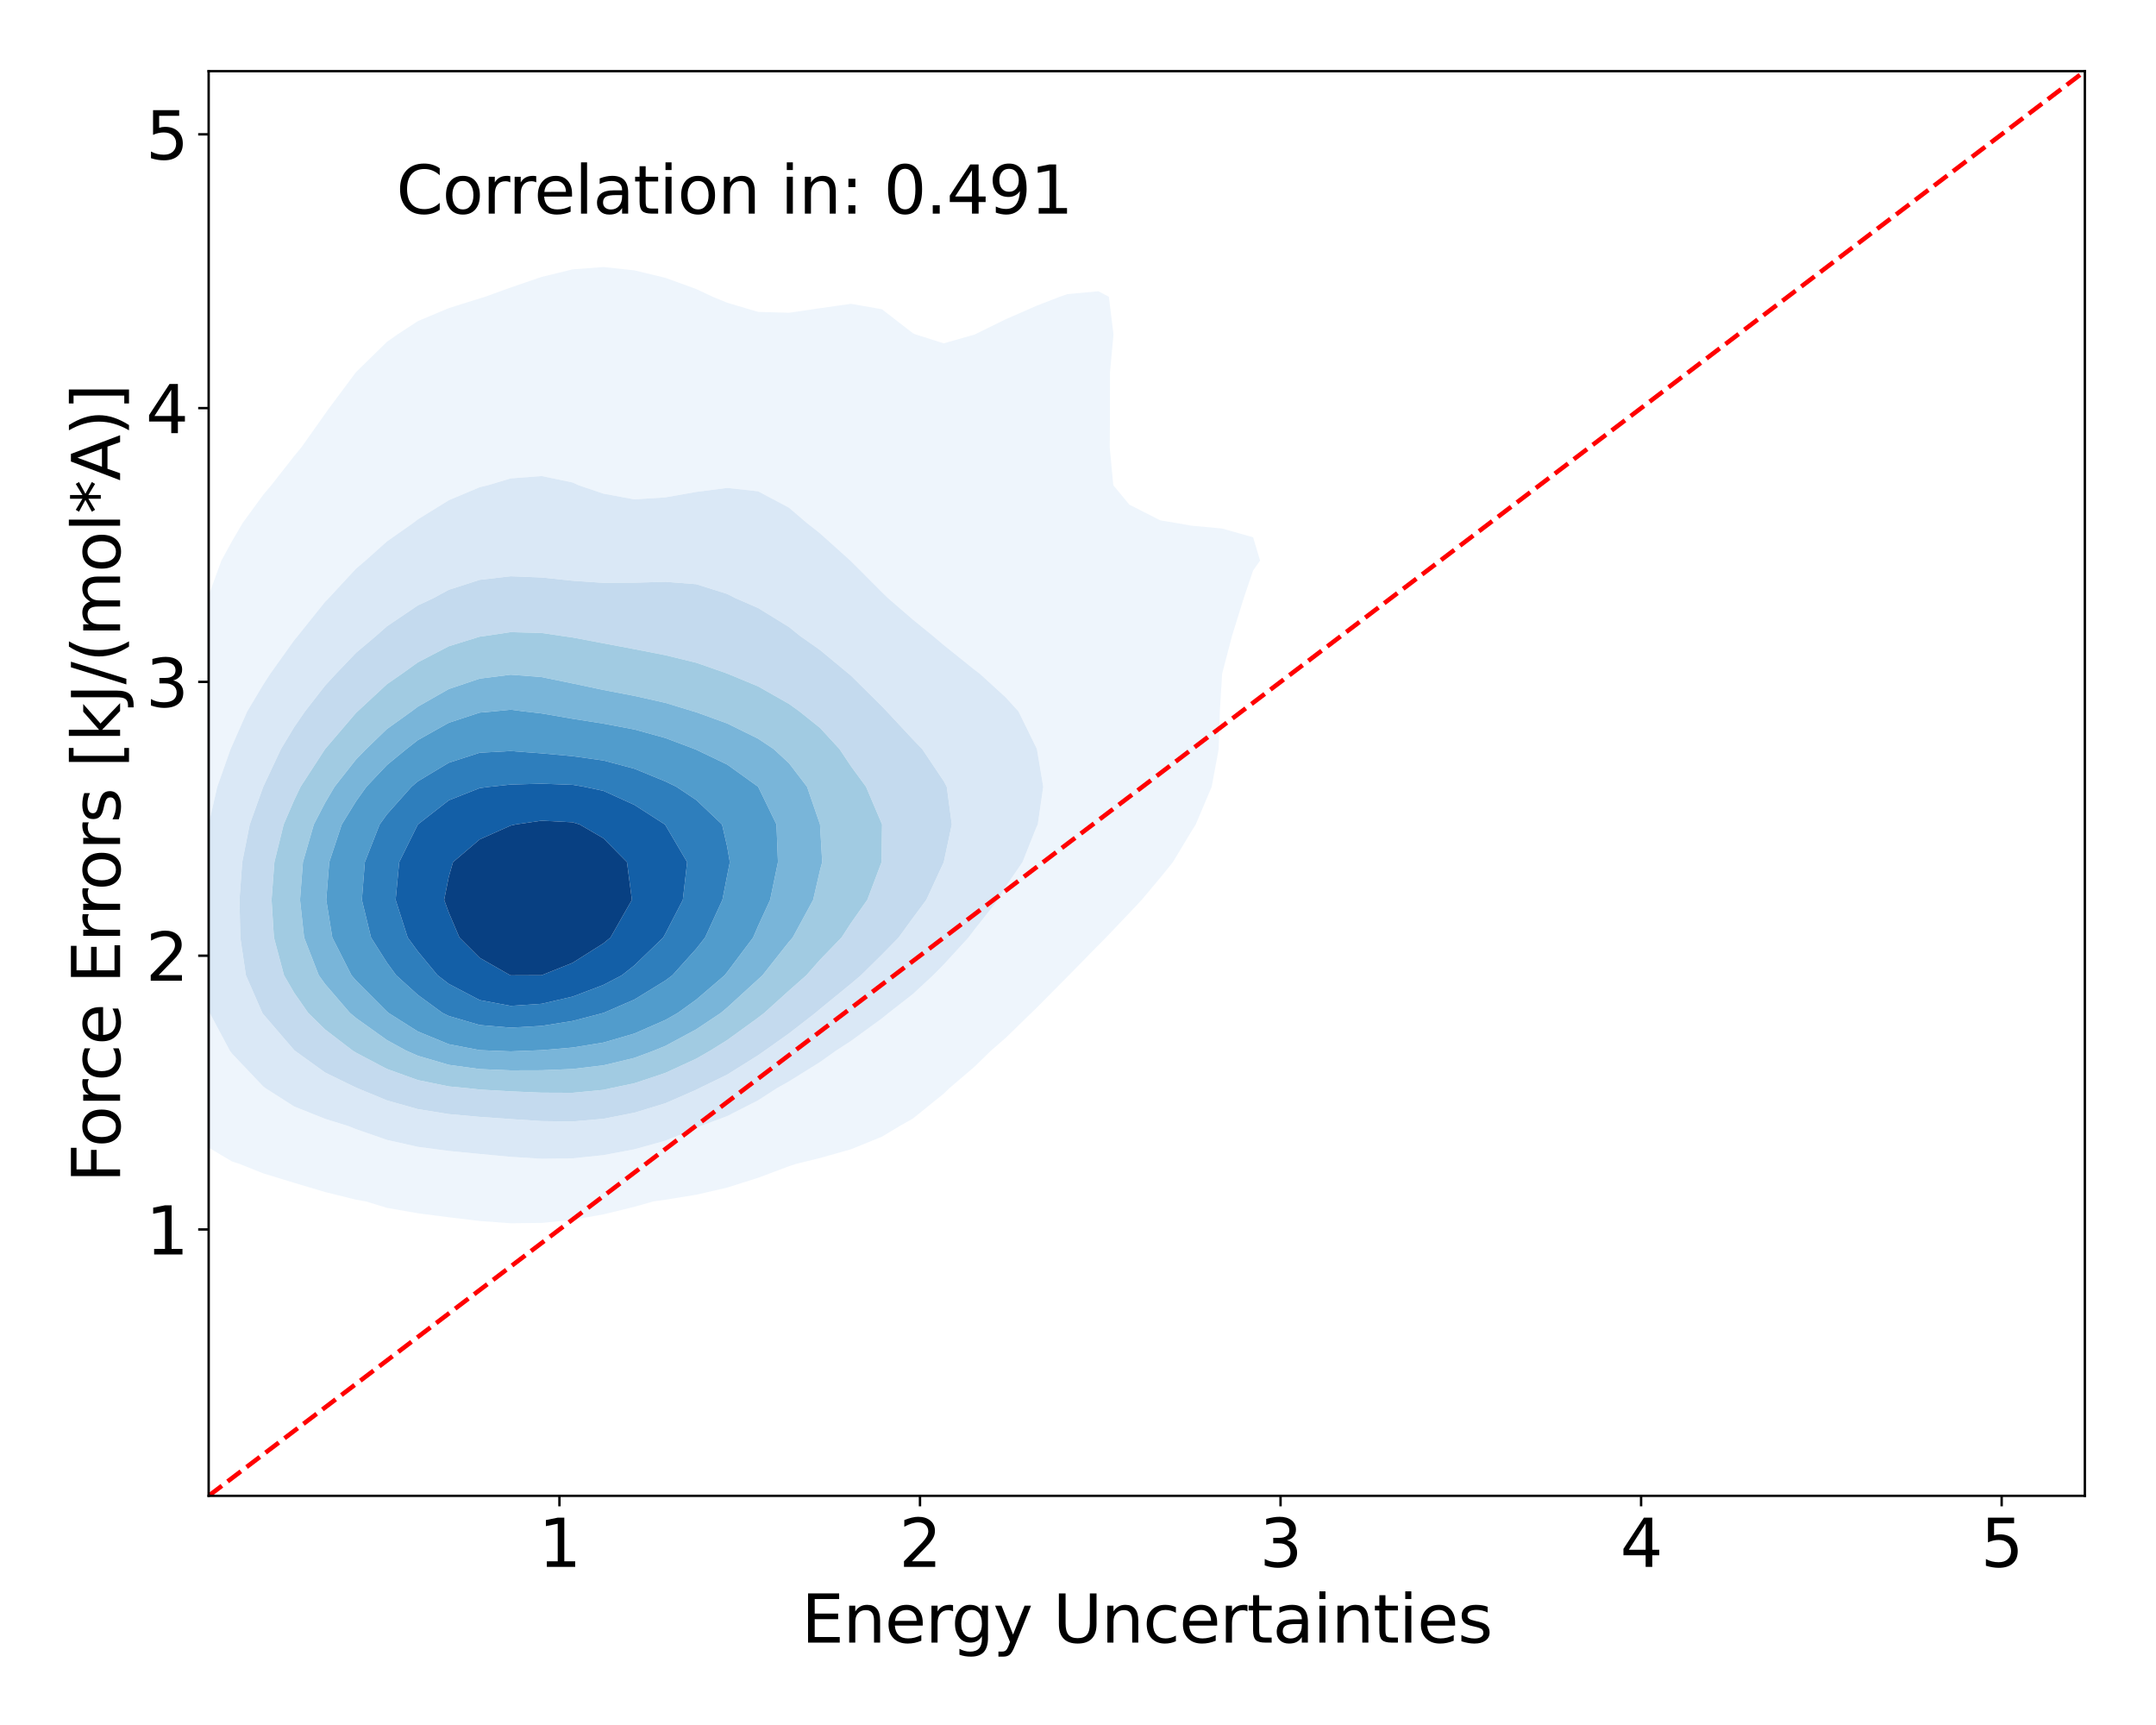 <?xml version="1.0" encoding="utf-8" standalone="no"?>
<!DOCTYPE svg PUBLIC "-//W3C//DTD SVG 1.1//EN"
  "http://www.w3.org/Graphics/SVG/1.1/DTD/svg11.dtd">
<svg xmlns:xlink="http://www.w3.org/1999/xlink" width="720pt" height="576pt" viewBox="0 0 720 576" xmlns="http://www.w3.org/2000/svg" version="1.1">
 <defs>
  <style type="text/css">*{stroke-linejoin: round; stroke-linecap: butt}</style>
 </defs>
 <g id="figure_1">
  <g id="patch_1">
   <path d="M 0 576 
L 720 576 
L 720 0 
L 0 0 
z
" style="fill: #ffffff"/>
  </g>
  <g id="axes_1">
   <g id="patch_2">
    <path d="M 69.68 499.48 
L 696.24 499.48 
L 696.24 23.76 
L 69.68 23.76 
z
" style="fill: #ffffff"/>
   </g>
   <g id="QuadContourSet_1">
    <path d="M 129.214 403.317 
L 139.545 405.129 
L 149.876 406.464 
L 160.207 407.704 
L 170.538 408.47 
L 180.869 408.356 
L 191.2 407.325 
L 201.531 405.49 
L 211.862 402.964 
L 218.228 401.158 
L 222.193 400.61 
L 232.524 398.935 
L 242.855 396.551 
L 253.186 393.279 
L 263.517 389.403 
L 266.1 388.572 
L 273.848 386.68 
L 284.179 383.759 
L 294.51 379.564 
L 300.459 375.986 
L 304.841 373.517 
L 315.172 365.173 
L 317.013 363.4 
L 325.503 356.133 
L 330.95 350.815 
L 335.834 346.569 
L 344.419 338.229 
L 346.165 336.542 
L 356.496 326.107 
L 356.965 325.643 
L 366.827 315.578 
L 369.34 313.057 
L 377.159 304.851 
L 381.276 300.471 
L 387.49 293.059 
L 391.683 287.885 
L 397.821 277.688 
L 399.316 275.299 
L 404.645 262.713 
L 406.985 250.127 
L 407.368 237.541 
L 408.142 224.955 
L 408.152 224.896 
L 411.424 212.369 
L 415.332 199.783 
L 418.483 190.472 
L 420.808 187.197 
L 418.483 179.415 
L 408.152 176.481 
L 397.821 175.522 
L 392.662 174.611 
L 387.49 173.757 
L 377.159 168.51 
L 371.788 162.025 
L 370.599 149.439 
L 370.681 136.853 
L 370.683 124.267 
L 371.858 111.681 
L 370.31 99.095 
L 366.827 97.248 
L 356.496 98.205 
L 353.901 99.095 
L 346.165 102.1 
L 335.834 106.614 
L 325.527 111.681 
L 325.503 111.695 
L 315.172 114.646 
L 305.787 111.681 
L 304.841 111.252 
L 294.51 103.255 
L 284.179 101.449 
L 273.848 102.912 
L 263.517 104.431 
L 253.186 104.147 
L 242.855 101.086 
L 238.001 99.095 
L 232.524 96.52 
L 222.193 92.768 
L 211.862 90.278 
L 201.531 89.166 
L 191.2 89.948 
L 180.869 92.471 
L 170.538 96.004 
L 162.016 99.095 
L 160.207 99.635 
L 149.876 102.888 
L 139.545 107.225 
L 132.736 111.681 
L 129.214 114.156 
L 118.883 124.267 
L 118.883 124.267 
L 109.496 136.853 
L 108.552 138.215 
L 100.595 149.439 
L 98.22 152.312 
L 90.599 162.025 
L 87.889 165.242 
L 81.054 174.611 
L 77.558 180.578 
L 73.924 187.197 
L 69.34 199.783 
L 67.227 208.005 
L 65.937 212.369 
L 61.368 224.955 
L 57.212 237.541 
L 56.896 238.603 
L 52.357 250.127 
L 49.518 262.713 
L 47.97 275.299 
L 47.13 287.885 
L 46.746 300.471 
L 46.565 312.855 
L 46.559 313.057 
L 46.167 325.643 
L 46.442 338.229 
L 46.565 338.89 
L 48.135 350.815 
L 53.135 363.4 
L 56.896 369.264 
L 61.794 375.986 
L 67.227 381.752 
L 77.558 387.864 
L 79.817 388.572 
L 87.889 391.798 
L 98.22 394.954 
L 108.552 398.033 
L 118.883 400.599 
L 122.149 401.158 
z
M 116.247 375.986 
L 108.552 373.589 
L 98.22 369.463 
L 88.721 363.4 
L 87.889 362.771 
L 77.558 351.9 
L 76.74 350.815 
L 70.035 338.229 
L 67.618 325.643 
L 67.227 316.452 
L 67.046 313.057 
L 67.227 300.471 
L 67.227 300.471 
L 67.984 287.885 
L 69.677 275.299 
L 72.557 262.713 
L 76.999 250.127 
L 77.558 248.885 
L 82.559 237.541 
L 87.889 228.629 
L 90.265 224.955 
L 98.22 213.809 
L 99.417 212.369 
L 108.552 200.959 
L 109.716 199.783 
L 118.883 189.883 
L 122.05 187.197 
L 129.214 180.785 
L 138.002 174.611 
L 139.545 173.417 
L 149.876 167.035 
L 160.207 162.676 
L 162.929 162.025 
L 170.538 159.748 
L 180.869 158.95 
L 191.2 161.098 
L 193.218 162.025 
L 201.531 164.834 
L 211.862 166.75 
L 222.193 166.077 
L 232.524 164.257 
L 242.855 162.922 
L 253.186 164.046 
L 263.517 169.55 
L 269.431 174.611 
L 273.848 178.086 
L 283.984 187.197 
L 284.179 187.373 
L 294.51 197.727 
L 296.631 199.783 
L 304.841 206.879 
L 311.597 212.369 
L 315.172 215.399 
L 325.503 223.684 
L 327.194 224.955 
L 335.834 232.836 
L 340.122 237.541 
L 346.165 249.862 
L 346.284 250.127 
L 348.393 262.713 
L 346.57 275.299 
L 346.165 276.089 
L 341.468 287.885 
L 335.834 296.099 
L 333.299 300.471 
L 325.503 310.311 
L 323.431 313.057 
L 315.172 322.061 
L 311.638 325.643 
L 304.841 331.943 
L 296.78 338.229 
L 294.51 340.065 
L 284.179 347.599 
L 279.211 350.815 
L 273.848 354.638 
L 263.517 361.075 
L 259.394 363.4 
L 253.186 367.411 
L 242.855 372.684 
L 234 375.986 
L 232.524 376.704 
L 222.193 380.889 
L 211.862 383.764 
L 201.531 385.713 
L 191.2 386.793 
L 180.869 386.936 
L 170.538 386.286 
L 160.207 385.319 
L 149.876 384.313 
L 139.545 382.948 
L 129.214 380.631 
L 118.883 377.037 
z
" clip-path="url(#p2cbcadf1eb)" style="fill: #eef5fc"/>
    <path d="M 118.883 377.037 
L 129.214 380.631 
L 139.545 382.948 
L 149.876 384.313 
L 160.207 385.319 
L 170.538 386.286 
L 180.869 386.936 
L 191.2 386.793 
L 201.531 385.713 
L 211.862 383.764 
L 222.193 380.889 
L 232.524 376.704 
L 234 375.986 
L 242.855 372.684 
L 253.186 367.411 
L 259.394 363.4 
L 263.517 361.075 
L 273.848 354.638 
L 279.211 350.815 
L 284.179 347.599 
L 294.51 340.065 
L 296.78 338.229 
L 304.841 331.943 
L 311.638 325.643 
L 315.172 322.061 
L 323.431 313.057 
L 325.503 310.311 
L 333.299 300.471 
L 335.834 296.099 
L 341.468 287.885 
L 346.165 276.089 
L 346.57 275.299 
L 348.393 262.713 
L 346.284 250.127 
L 346.165 249.862 
L 340.122 237.541 
L 335.834 232.836 
L 327.194 224.955 
L 325.503 223.684 
L 315.172 215.399 
L 311.597 212.369 
L 304.841 206.879 
L 296.631 199.783 
L 294.51 197.727 
L 284.179 187.373 
L 283.984 187.197 
L 273.848 178.086 
L 269.431 174.611 
L 263.517 169.55 
L 253.186 164.046 
L 242.855 162.922 
L 232.524 164.257 
L 222.193 166.077 
L 211.862 166.75 
L 201.531 164.834 
L 193.218 162.025 
L 191.2 161.098 
L 180.869 158.95 
L 170.538 159.748 
L 162.929 162.025 
L 160.207 162.676 
L 149.876 167.035 
L 139.545 173.417 
L 138.002 174.611 
L 129.214 180.785 
L 122.05 187.197 
L 118.883 189.883 
L 109.716 199.783 
L 108.552 200.959 
L 99.417 212.369 
L 98.22 213.809 
L 90.265 224.955 
L 87.889 228.629 
L 82.559 237.541 
L 77.558 248.885 
L 76.999 250.127 
L 72.557 262.713 
L 69.677 275.299 
L 67.984 287.885 
L 67.227 300.471 
L 67.227 300.471 
L 67.046 313.057 
L 67.227 316.452 
L 67.618 325.643 
L 70.035 338.229 
L 76.74 350.815 
L 77.558 351.9 
L 87.889 362.771 
L 88.721 363.4 
L 98.22 369.463 
L 108.552 373.589 
L 116.247 375.986 
z
M 119.463 363.4 
L 118.883 363.161 
L 108.552 358.123 
L 98.414 350.815 
L 98.22 350.636 
L 87.889 338.63 
L 87.61 338.229 
L 82.113 325.643 
L 80.253 313.057 
L 79.979 300.471 
L 80.889 287.885 
L 83.398 275.299 
L 87.889 262.751 
L 87.904 262.713 
L 93.818 250.127 
L 98.22 242.815 
L 101.855 237.541 
L 108.552 228.947 
L 112.224 224.955 
L 118.883 217.991 
L 125.553 212.369 
L 129.214 209.128 
L 139.545 202.151 
L 144.631 199.783 
L 149.876 196.935 
L 160.207 193.617 
L 170.538 192.415 
L 180.869 192.827 
L 191.2 193.913 
L 201.531 194.622 
L 211.862 194.564 
L 222.193 194.268 
L 232.524 195.069 
L 242.855 198.323 
L 245.731 199.783 
L 253.186 203.023 
L 263.517 209.384 
L 267.21 212.369 
L 273.848 217.027 
L 283.393 224.955 
L 284.179 225.596 
L 294.51 235.838 
L 296.14 237.541 
L 304.841 246.88 
L 307.979 250.127 
L 315.172 260.843 
L 316.176 262.713 
L 317.854 275.299 
L 315.172 287.885 
L 315.172 287.885 
L 309.351 300.471 
L 304.841 306.532 
L 300.102 313.057 
L 294.51 318.768 
L 287.535 325.643 
L 284.179 328.487 
L 273.848 336.922 
L 272.32 338.229 
L 263.517 345.052 
L 255.392 350.815 
L 253.186 352.359 
L 242.855 358.831 
L 233.448 363.4 
L 232.524 363.887 
L 222.193 368.392 
L 211.862 371.546 
L 201.531 373.578 
L 191.2 374.475 
L 180.869 374.344 
L 170.538 373.68 
L 160.207 372.942 
L 149.876 372.013 
L 139.545 370.348 
L 129.214 367.438 
z
" clip-path="url(#p2cbcadf1eb)" style="fill: #dae8f6"/>
    <path d="M 129.214 367.438 
L 139.545 370.348 
L 149.876 372.013 
L 160.207 372.942 
L 170.538 373.68 
L 180.869 374.344 
L 191.2 374.475 
L 201.531 373.578 
L 211.862 371.546 
L 222.193 368.392 
L 232.524 363.887 
L 233.448 363.4 
L 242.855 358.831 
L 253.186 352.359 
L 255.392 350.815 
L 263.517 345.052 
L 272.32 338.229 
L 273.848 336.922 
L 284.179 328.487 
L 287.535 325.643 
L 294.51 318.768 
L 300.102 313.057 
L 304.841 306.532 
L 309.351 300.471 
L 315.172 287.885 
L 315.172 287.885 
L 317.854 275.299 
L 316.176 262.713 
L 315.172 260.843 
L 307.979 250.127 
L 304.841 246.88 
L 296.14 237.541 
L 294.51 235.838 
L 284.179 225.596 
L 283.393 224.955 
L 273.848 217.027 
L 267.21 212.369 
L 263.517 209.384 
L 253.186 203.023 
L 245.731 199.783 
L 242.855 198.323 
L 232.524 195.069 
L 222.193 194.268 
L 211.862 194.564 
L 201.531 194.622 
L 191.2 193.913 
L 180.869 192.827 
L 170.538 192.415 
L 160.207 193.617 
L 149.876 196.935 
L 144.631 199.783 
L 139.545 202.151 
L 129.214 209.128 
L 125.553 212.369 
L 118.883 217.991 
L 112.224 224.955 
L 108.552 228.947 
L 101.855 237.541 
L 98.22 242.815 
L 93.818 250.127 
L 87.904 262.713 
L 87.889 262.751 
L 83.398 275.299 
L 80.889 287.885 
L 79.979 300.471 
L 80.253 313.057 
L 82.113 325.643 
L 87.61 338.229 
L 87.889 338.63 
L 98.22 350.636 
L 98.414 350.815 
L 108.552 358.123 
L 118.883 363.161 
L 119.463 363.4 
z
M 156.552 363.4 
L 149.876 362.769 
L 139.545 360.652 
L 129.214 356.93 
L 118.883 351.494 
L 117.778 350.815 
L 108.552 343.744 
L 102.919 338.229 
L 98.22 331.477 
L 94.841 325.643 
L 91.478 313.057 
L 90.69 300.471 
L 91.632 287.885 
L 94.726 275.299 
L 98.22 267.22 
L 100.371 262.713 
L 108.552 250.127 
L 108.552 250.127 
L 118.883 238.041 
L 119.428 237.541 
L 129.214 228.462 
L 134.27 224.955 
L 139.545 221.165 
L 149.876 215.791 
L 160.207 212.587 
L 161.857 212.369 
L 170.538 211.07 
L 180.869 211.356 
L 187.781 212.369 
L 191.2 212.861 
L 201.531 214.811 
L 211.862 216.758 
L 222.193 218.778 
L 232.524 221.293 
L 242.855 224.898 
L 242.973 224.955 
L 253.186 229.188 
L 263.517 235.056 
L 266.975 237.541 
L 273.848 243.044 
L 280.359 250.127 
L 284.179 255.844 
L 289.212 262.713 
L 294.51 275.172 
L 294.562 275.299 
L 294.51 278.789 
L 294.389 287.885 
L 289.642 300.471 
L 284.179 308.219 
L 281.031 313.057 
L 273.848 320.481 
L 269.302 325.643 
L 263.517 330.744 
L 255.231 338.229 
L 253.186 339.81 
L 242.855 347.297 
L 237.209 350.815 
L 232.524 353.508 
L 222.193 358.262 
L 211.862 361.708 
L 203.796 363.4 
L 201.531 363.917 
L 191.2 364.901 
L 180.869 364.857 
L 170.538 364.416 
L 160.207 363.817 
z
" clip-path="url(#p2cbcadf1eb)" style="fill: #c4daee"/>
    <path d="M 160.207 363.817 
L 170.538 364.416 
L 180.869 364.857 
L 191.2 364.901 
L 201.531 363.917 
L 203.796 363.4 
L 211.862 361.708 
L 222.193 358.262 
L 232.524 353.508 
L 237.209 350.815 
L 242.855 347.297 
L 253.186 339.81 
L 255.231 338.229 
L 263.517 330.744 
L 269.302 325.643 
L 273.848 320.481 
L 281.031 313.057 
L 284.179 308.219 
L 289.642 300.471 
L 294.389 287.885 
L 294.51 278.789 
L 294.562 275.299 
L 294.51 275.172 
L 289.212 262.713 
L 284.179 255.844 
L 280.359 250.127 
L 273.848 243.044 
L 266.975 237.541 
L 263.517 235.056 
L 253.186 229.188 
L 242.973 224.955 
L 242.855 224.898 
L 232.524 221.293 
L 222.193 218.778 
L 211.862 216.758 
L 201.531 214.811 
L 191.2 212.861 
L 187.781 212.369 
L 180.869 211.356 
L 170.538 211.07 
L 161.857 212.369 
L 160.207 212.587 
L 149.876 215.791 
L 139.545 221.165 
L 134.27 224.955 
L 129.214 228.462 
L 119.428 237.541 
L 118.883 238.041 
L 108.552 250.127 
L 108.552 250.127 
L 100.371 262.713 
L 98.22 267.22 
L 94.726 275.299 
L 91.632 287.885 
L 90.69 300.471 
L 91.478 313.057 
L 94.841 325.643 
L 98.22 331.477 
L 102.919 338.229 
L 108.552 343.744 
L 117.778 350.815 
L 118.883 351.494 
L 129.214 356.93 
L 139.545 360.652 
L 149.876 362.769 
L 156.552 363.4 
z
M 135.64 350.815 
L 129.214 347.291 
L 118.883 339.919 
L 116.867 338.229 
L 108.552 328.573 
L 106.446 325.643 
L 101.557 313.057 
L 100.195 300.471 
L 101.161 287.885 
L 104.799 275.299 
L 108.552 268.082 
L 111.716 262.713 
L 118.883 253.607 
L 122.267 250.127 
L 129.214 243.423 
L 137.437 237.541 
L 139.545 235.947 
L 149.876 230.075 
L 160.207 226.597 
L 170.538 225.285 
L 180.869 226.085 
L 191.2 228.206 
L 201.531 230.386 
L 211.862 232.368 
L 222.193 234.684 
L 231.561 237.541 
L 232.524 237.814 
L 242.855 241.568 
L 253.186 246.647 
L 258.387 250.127 
L 263.517 254.876 
L 269.518 262.713 
L 273.848 275.299 
L 273.848 275.299 
L 274.577 287.885 
L 273.848 290.563 
L 271.559 300.471 
L 264.724 313.057 
L 263.517 314.425 
L 254.655 325.643 
L 253.186 326.996 
L 242.855 336.434 
L 240.719 338.229 
L 232.524 343.704 
L 222.193 349.257 
L 218.379 350.815 
L 211.862 353.244 
L 201.531 355.725 
L 191.2 356.954 
L 180.869 357.376 
L 170.538 357.407 
L 160.207 356.976 
L 149.876 355.565 
L 139.545 352.538 
z
" clip-path="url(#p2cbcadf1eb)" style="fill: #a1cbe2"/>
    <path d="M 139.545 352.538 
L 149.876 355.565 
L 160.207 356.976 
L 170.538 357.407 
L 180.869 357.376 
L 191.2 356.954 
L 201.531 355.725 
L 211.862 353.244 
L 218.379 350.815 
L 222.193 349.257 
L 232.524 343.704 
L 240.719 338.229 
L 242.855 336.434 
L 253.186 326.996 
L 254.655 325.643 
L 263.517 314.425 
L 264.724 313.057 
L 271.559 300.471 
L 273.848 290.563 
L 274.577 287.885 
L 273.848 275.299 
L 273.848 275.299 
L 269.518 262.713 
L 263.517 254.876 
L 258.387 250.127 
L 253.186 246.647 
L 242.855 241.568 
L 232.524 237.814 
L 231.561 237.541 
L 222.193 234.684 
L 211.862 232.368 
L 201.531 230.386 
L 191.2 228.206 
L 180.869 226.085 
L 170.538 225.285 
L 160.207 226.597 
L 149.876 230.075 
L 139.545 235.947 
L 137.437 237.541 
L 129.214 243.423 
L 122.267 250.127 
L 118.883 253.607 
L 111.716 262.713 
L 108.552 268.082 
L 104.799 275.299 
L 101.161 287.885 
L 100.195 300.471 
L 101.557 313.057 
L 106.446 325.643 
L 108.552 328.573 
L 116.867 338.229 
L 118.883 339.919 
L 129.214 347.291 
L 135.64 350.815 
z
M 164.098 350.815 
L 160.207 350.659 
L 149.876 348.68 
L 139.545 344.421 
L 129.729 338.229 
L 129.214 337.773 
L 118.883 327.411 
L 117.371 325.643 
L 110.974 313.057 
L 108.953 300.471 
L 109.949 287.885 
L 114.127 275.299 
L 118.883 267.579 
L 122.35 262.713 
L 129.214 255.461 
L 135.716 250.127 
L 139.545 247.13 
L 149.876 241.337 
L 160.207 237.945 
L 164.826 237.541 
L 170.538 236.971 
L 174.953 237.541 
L 180.869 238.219 
L 191.2 240 
L 201.531 241.626 
L 211.862 243.575 
L 222.193 246.426 
L 232.006 250.127 
L 232.524 250.338 
L 242.855 255.286 
L 253.186 262.713 
L 253.186 262.713 
L 259.308 275.299 
L 259.798 287.885 
L 257.194 300.471 
L 253.186 309.16 
L 251.514 313.057 
L 242.855 324.578 
L 242.018 325.643 
L 232.524 333.774 
L 226.351 338.229 
L 222.193 340.585 
L 211.862 345.113 
L 201.531 348.123 
L 191.2 349.795 
L 180.869 350.667 
L 177.027 350.815 
L 170.538 351.068 
z
" clip-path="url(#p2cbcadf1eb)" style="fill: #79b5d9"/>
    <path d="M 170.538 351.068 
L 177.027 350.815 
L 180.869 350.667 
L 191.2 349.795 
L 201.531 348.123 
L 211.862 345.113 
L 222.193 340.585 
L 226.351 338.229 
L 232.524 333.774 
L 242.018 325.643 
L 242.855 324.578 
L 251.514 313.057 
L 253.186 309.16 
L 257.194 300.471 
L 259.798 287.885 
L 259.308 275.299 
L 253.186 262.713 
L 253.186 262.713 
L 242.855 255.286 
L 232.524 250.338 
L 232.006 250.127 
L 222.193 246.426 
L 211.862 243.575 
L 201.531 241.626 
L 191.2 240 
L 180.869 238.219 
L 174.953 237.541 
L 170.538 236.971 
L 164.826 237.541 
L 160.207 237.945 
L 149.876 241.337 
L 139.545 247.13 
L 135.716 250.127 
L 129.214 255.461 
L 122.35 262.713 
L 118.883 267.579 
L 114.127 275.299 
L 109.949 287.885 
L 108.953 300.471 
L 110.974 313.057 
L 117.371 325.643 
L 118.883 327.411 
L 129.214 337.773 
L 129.729 338.229 
L 139.545 344.421 
L 149.876 348.68 
L 160.207 350.659 
L 164.098 350.815 
z
M 147.767 338.229 
L 139.545 332.207 
L 132.292 325.643 
L 129.214 321.429 
L 123.906 313.057 
L 120.849 300.471 
L 121.842 287.885 
L 126.777 275.299 
L 129.214 271.921 
L 137.415 262.713 
L 139.545 260.895 
L 149.876 254.689 
L 160.207 251.346 
L 170.538 250.78 
L 180.869 251.55 
L 191.2 252.491 
L 201.531 253.936 
L 211.862 256.68 
L 222.193 260.921 
L 225.898 262.713 
L 232.524 267.139 
L 241.132 275.299 
L 242.855 282.776 
L 243.728 287.885 
L 242.855 292.267 
L 241.25 300.471 
L 235.46 313.057 
L 232.524 316.785 
L 224.563 325.643 
L 222.193 327.413 
L 211.862 333.761 
L 201.531 338.229 
L 201.531 338.229 
L 191.2 340.918 
L 180.869 342.565 
L 170.538 343.147 
L 160.207 342.274 
L 149.876 339.257 
z
" clip-path="url(#p2cbcadf1eb)" style="fill: #519ccc"/>
    <path d="M 149.876 339.257 
L 160.207 342.274 
L 170.538 343.147 
L 180.869 342.565 
L 191.2 340.918 
L 201.531 338.229 
L 201.531 338.229 
L 211.862 333.761 
L 222.193 327.413 
L 224.563 325.643 
L 232.524 316.785 
L 235.46 313.057 
L 241.25 300.471 
L 242.855 292.267 
L 243.728 287.885 
L 242.855 282.776 
L 241.132 275.299 
L 232.524 267.139 
L 225.898 262.713 
L 222.193 260.921 
L 211.862 256.68 
L 201.531 253.936 
L 191.2 252.491 
L 180.869 251.55 
L 170.538 250.78 
L 160.207 251.346 
L 149.876 254.689 
L 139.545 260.895 
L 137.415 262.713 
L 129.214 271.921 
L 126.777 275.299 
L 121.842 287.885 
L 120.849 300.471 
L 123.906 313.057 
L 129.214 321.429 
L 132.292 325.643 
L 139.545 332.207 
L 147.767 338.229 
z
M 146.109 325.643 
L 139.545 317.691 
L 136.146 313.057 
L 132.124 300.471 
L 133.314 287.885 
L 139.545 275.299 
L 139.545 275.299 
L 149.876 267.231 
L 160.207 263.151 
L 163.567 262.713 
L 170.538 261.967 
L 180.869 261.677 
L 191.2 262.059 
L 195.087 262.713 
L 201.531 264.076 
L 211.862 268.767 
L 222.041 275.299 
L 222.193 275.494 
L 229.476 287.885 
L 228.036 300.471 
L 222.193 311.77 
L 221.482 313.057 
L 211.862 322.346 
L 207.688 325.643 
L 201.531 328.866 
L 191.2 332.791 
L 180.869 335.182 
L 170.538 335.876 
L 160.207 333.943 
L 149.876 328.533 
z
" clip-path="url(#p2cbcadf1eb)" style="fill: #2e7ebc"/>
    <path d="M 149.876 328.533 
L 160.207 333.943 
L 170.538 335.876 
L 180.869 335.182 
L 191.2 332.791 
L 201.531 328.866 
L 207.688 325.643 
L 211.862 322.346 
L 221.482 313.057 
L 222.193 311.77 
L 228.036 300.471 
L 229.476 287.885 
L 222.193 275.494 
L 222.041 275.299 
L 211.862 268.767 
L 201.531 264.076 
L 195.087 262.713 
L 191.2 262.059 
L 180.869 261.677 
L 170.538 261.967 
L 163.567 262.713 
L 160.207 263.151 
L 149.876 267.231 
L 139.545 275.299 
L 139.545 275.299 
L 133.314 287.885 
L 132.124 300.471 
L 136.146 313.057 
L 139.545 317.691 
L 146.109 325.643 
z
M 170.38 325.643 
L 160.207 319.832 
L 153.427 313.057 
L 149.876 304.721 
L 148.333 300.471 
L 149.876 292.752 
L 151.276 287.885 
L 160.207 280.283 
L 170.538 275.673 
L 172.196 275.299 
L 180.869 274.033 
L 191.2 274.574 
L 193.567 275.299 
L 201.531 279.928 
L 209.378 287.885 
L 211.028 300.471 
L 203.871 313.057 
L 201.531 314.974 
L 191.2 321.508 
L 180.869 325.643 
L 180.869 325.643 
L 170.538 325.686 
z
" clip-path="url(#p2cbcadf1eb)" style="fill: #135fa7"/>
    <path d="M 170.538 325.686 
L 180.869 325.643 
L 180.869 325.643 
L 191.2 321.508 
L 201.531 314.974 
L 203.871 313.057 
L 211.028 300.471 
L 209.378 287.885 
L 201.531 279.928 
L 193.567 275.299 
L 191.2 274.574 
L 180.869 274.033 
L 172.196 275.299 
L 170.538 275.673 
L 160.207 280.283 
L 151.276 287.885 
L 149.876 292.752 
L 148.333 300.471 
L 149.876 304.721 
L 153.427 313.057 
L 160.207 319.832 
L 170.38 325.643 
z
" clip-path="url(#p2cbcadf1eb)" style="fill: #084082"/>
   </g>
   <g id="matplotlib.axis_1">
    <g id="xtick_1">
     <g id="line2d_1">
      <defs>
       <path id="m6eabfb41ef" d="M 0 0 
L 0 3.5 
" style="stroke: #000000; stroke-width: 0.8"/>
      </defs>
      <g>
       <use xlink:href="#m6eabfb41ef" x="186.826" y="499.48" style="stroke: #000000; stroke-width: 0.8"/>
      </g>
     </g>
     <g id="text_1">
      <!-- 1 -->
      <g transform="translate(179.827 523.197) scale(0.22 -0.22)">
       <defs>
        <path id="DejaVuSans-31" d="M 794 531 
L 1825 531 
L 1825 4091 
L 703 3866 
L 703 4441 
L 1819 4666 
L 2450 4666 
L 2450 531 
L 3481 531 
L 3481 0 
L 794 0 
L 794 531 
z
" transform="scale(0.016)"/>
       </defs>
       <use xlink:href="#DejaVuSans-31"/>
      </g>
     </g>
    </g>
    <g id="xtick_2">
     <g id="line2d_2">
      <g>
       <use xlink:href="#m6eabfb41ef" x="307.233" y="499.48" style="stroke: #000000; stroke-width: 0.8"/>
      </g>
     </g>
     <g id="text_2">
      <!-- 2 -->
      <g transform="translate(300.235 523.197) scale(0.22 -0.22)">
       <defs>
        <path id="DejaVuSans-32" d="M 1228 531 
L 3431 531 
L 3431 0 
L 469 0 
L 469 531 
Q 828 903 1448 1529 
Q 2069 2156 2228 2338 
Q 2531 2678 2651 2914 
Q 2772 3150 2772 3378 
Q 2772 3750 2511 3984 
Q 2250 4219 1831 4219 
Q 1534 4219 1204 4116 
Q 875 4013 500 3803 
L 500 4441 
Q 881 4594 1212 4672 
Q 1544 4750 1819 4750 
Q 2544 4750 2975 4387 
Q 3406 4025 3406 3419 
Q 3406 3131 3298 2873 
Q 3191 2616 2906 2266 
Q 2828 2175 2409 1742 
Q 1991 1309 1228 531 
z
" transform="scale(0.016)"/>
       </defs>
       <use xlink:href="#DejaVuSans-32"/>
      </g>
     </g>
    </g>
    <g id="xtick_3">
     <g id="line2d_3">
      <g>
       <use xlink:href="#m6eabfb41ef" x="427.641" y="499.48" style="stroke: #000000; stroke-width: 0.8"/>
      </g>
     </g>
     <g id="text_3">
      <!-- 3 -->
      <g transform="translate(420.642 523.197) scale(0.22 -0.22)">
       <defs>
        <path id="DejaVuSans-33" d="M 2597 2516 
Q 3050 2419 3304 2112 
Q 3559 1806 3559 1356 
Q 3559 666 3084 287 
Q 2609 -91 1734 -91 
Q 1441 -91 1130 -33 
Q 819 25 488 141 
L 488 750 
Q 750 597 1062 519 
Q 1375 441 1716 441 
Q 2309 441 2620 675 
Q 2931 909 2931 1356 
Q 2931 1769 2642 2001 
Q 2353 2234 1838 2234 
L 1294 2234 
L 1294 2753 
L 1863 2753 
Q 2328 2753 2575 2939 
Q 2822 3125 2822 3475 
Q 2822 3834 2567 4026 
Q 2313 4219 1838 4219 
Q 1578 4219 1281 4162 
Q 984 4106 628 3988 
L 628 4550 
Q 988 4650 1302 4700 
Q 1616 4750 1894 4750 
Q 2613 4750 3031 4423 
Q 3450 4097 3450 3541 
Q 3450 3153 3228 2886 
Q 3006 2619 2597 2516 
z
" transform="scale(0.016)"/>
       </defs>
       <use xlink:href="#DejaVuSans-33"/>
      </g>
     </g>
    </g>
    <g id="xtick_4">
     <g id="line2d_4">
      <g>
       <use xlink:href="#m6eabfb41ef" x="548.049" y="499.48" style="stroke: #000000; stroke-width: 0.8"/>
      </g>
     </g>
     <g id="text_4">
      <!-- 4 -->
      <g transform="translate(541.05 523.197) scale(0.22 -0.22)">
       <defs>
        <path id="DejaVuSans-34" d="M 2419 4116 
L 825 1625 
L 2419 1625 
L 2419 4116 
z
M 2253 4666 
L 3047 4666 
L 3047 1625 
L 3713 1625 
L 3713 1100 
L 3047 1100 
L 3047 0 
L 2419 0 
L 2419 1100 
L 313 1100 
L 313 1709 
L 2253 4666 
z
" transform="scale(0.016)"/>
       </defs>
       <use xlink:href="#DejaVuSans-34"/>
      </g>
     </g>
    </g>
    <g id="xtick_5">
     <g id="line2d_5">
      <g>
       <use xlink:href="#m6eabfb41ef" x="668.456" y="499.48" style="stroke: #000000; stroke-width: 0.8"/>
      </g>
     </g>
     <g id="text_5">
      <!-- 5 -->
      <g transform="translate(661.458 523.197) scale(0.22 -0.22)">
       <defs>
        <path id="DejaVuSans-35" d="M 691 4666 
L 3169 4666 
L 3169 4134 
L 1269 4134 
L 1269 2991 
Q 1406 3038 1543 3061 
Q 1681 3084 1819 3084 
Q 2600 3084 3056 2656 
Q 3513 2228 3513 1497 
Q 3513 744 3044 326 
Q 2575 -91 1722 -91 
Q 1428 -91 1123 -41 
Q 819 9 494 109 
L 494 744 
Q 775 591 1075 516 
Q 1375 441 1709 441 
Q 2250 441 2565 725 
Q 2881 1009 2881 1497 
Q 2881 1984 2565 2268 
Q 2250 2553 1709 2553 
Q 1456 2553 1204 2497 
Q 953 2441 691 2322 
L 691 4666 
z
" transform="scale(0.016)"/>
       </defs>
       <use xlink:href="#DejaVuSans-35"/>
      </g>
     </g>
    </g>
    <g id="text_6">
     <!-- Energy Uncertainties -->
     <g transform="translate(267.642 548.488) scale(0.22 -0.22)">
      <defs>
       <path id="DejaVuSans-45" d="M 628 4666 
L 3578 4666 
L 3578 4134 
L 1259 4134 
L 1259 2753 
L 3481 2753 
L 3481 2222 
L 1259 2222 
L 1259 531 
L 3634 531 
L 3634 0 
L 628 0 
L 628 4666 
z
" transform="scale(0.016)"/>
       <path id="DejaVuSans-6e" d="M 3513 2113 
L 3513 0 
L 2938 0 
L 2938 2094 
Q 2938 2591 2744 2837 
Q 2550 3084 2163 3084 
Q 1697 3084 1428 2787 
Q 1159 2491 1159 1978 
L 1159 0 
L 581 0 
L 581 3500 
L 1159 3500 
L 1159 2956 
Q 1366 3272 1645 3428 
Q 1925 3584 2291 3584 
Q 2894 3584 3203 3211 
Q 3513 2838 3513 2113 
z
" transform="scale(0.016)"/>
       <path id="DejaVuSans-65" d="M 3597 1894 
L 3597 1613 
L 953 1613 
Q 991 1019 1311 708 
Q 1631 397 2203 397 
Q 2534 397 2845 478 
Q 3156 559 3463 722 
L 3463 178 
Q 3153 47 2828 -22 
Q 2503 -91 2169 -91 
Q 1331 -91 842 396 
Q 353 884 353 1716 
Q 353 2575 817 3079 
Q 1281 3584 2069 3584 
Q 2775 3584 3186 3129 
Q 3597 2675 3597 1894 
z
M 3022 2063 
Q 3016 2534 2758 2815 
Q 2500 3097 2075 3097 
Q 1594 3097 1305 2825 
Q 1016 2553 972 2059 
L 3022 2063 
z
" transform="scale(0.016)"/>
       <path id="DejaVuSans-72" d="M 2631 2963 
Q 2534 3019 2420 3045 
Q 2306 3072 2169 3072 
Q 1681 3072 1420 2755 
Q 1159 2438 1159 1844 
L 1159 0 
L 581 0 
L 581 3500 
L 1159 3500 
L 1159 2956 
Q 1341 3275 1631 3429 
Q 1922 3584 2338 3584 
Q 2397 3584 2469 3576 
Q 2541 3569 2628 3553 
L 2631 2963 
z
" transform="scale(0.016)"/>
       <path id="DejaVuSans-67" d="M 2906 1791 
Q 2906 2416 2648 2759 
Q 2391 3103 1925 3103 
Q 1463 3103 1205 2759 
Q 947 2416 947 1791 
Q 947 1169 1205 825 
Q 1463 481 1925 481 
Q 2391 481 2648 825 
Q 2906 1169 2906 1791 
z
M 3481 434 
Q 3481 -459 3084 -895 
Q 2688 -1331 1869 -1331 
Q 1566 -1331 1297 -1286 
Q 1028 -1241 775 -1147 
L 775 -588 
Q 1028 -725 1275 -790 
Q 1522 -856 1778 -856 
Q 2344 -856 2625 -561 
Q 2906 -266 2906 331 
L 2906 616 
Q 2728 306 2450 153 
Q 2172 0 1784 0 
Q 1141 0 747 490 
Q 353 981 353 1791 
Q 353 2603 747 3093 
Q 1141 3584 1784 3584 
Q 2172 3584 2450 3431 
Q 2728 3278 2906 2969 
L 2906 3500 
L 3481 3500 
L 3481 434 
z
" transform="scale(0.016)"/>
       <path id="DejaVuSans-79" d="M 2059 -325 
Q 1816 -950 1584 -1140 
Q 1353 -1331 966 -1331 
L 506 -1331 
L 506 -850 
L 844 -850 
Q 1081 -850 1212 -737 
Q 1344 -625 1503 -206 
L 1606 56 
L 191 3500 
L 800 3500 
L 1894 763 
L 2988 3500 
L 3597 3500 
L 2059 -325 
z
" transform="scale(0.016)"/>
       <path id="DejaVuSans-20" transform="scale(0.016)"/>
       <path id="DejaVuSans-55" d="M 556 4666 
L 1191 4666 
L 1191 1831 
Q 1191 1081 1462 751 
Q 1734 422 2344 422 
Q 2950 422 3222 751 
Q 3494 1081 3494 1831 
L 3494 4666 
L 4128 4666 
L 4128 1753 
Q 4128 841 3676 375 
Q 3225 -91 2344 -91 
Q 1459 -91 1007 375 
Q 556 841 556 1753 
L 556 4666 
z
" transform="scale(0.016)"/>
       <path id="DejaVuSans-63" d="M 3122 3366 
L 3122 2828 
Q 2878 2963 2633 3030 
Q 2388 3097 2138 3097 
Q 1578 3097 1268 2742 
Q 959 2388 959 1747 
Q 959 1106 1268 751 
Q 1578 397 2138 397 
Q 2388 397 2633 464 
Q 2878 531 3122 666 
L 3122 134 
Q 2881 22 2623 -34 
Q 2366 -91 2075 -91 
Q 1284 -91 818 406 
Q 353 903 353 1747 
Q 353 2603 823 3093 
Q 1294 3584 2113 3584 
Q 2378 3584 2631 3529 
Q 2884 3475 3122 3366 
z
" transform="scale(0.016)"/>
       <path id="DejaVuSans-74" d="M 1172 4494 
L 1172 3500 
L 2356 3500 
L 2356 3053 
L 1172 3053 
L 1172 1153 
Q 1172 725 1289 603 
Q 1406 481 1766 481 
L 2356 481 
L 2356 0 
L 1766 0 
Q 1100 0 847 248 
Q 594 497 594 1153 
L 594 3053 
L 172 3053 
L 172 3500 
L 594 3500 
L 594 4494 
L 1172 4494 
z
" transform="scale(0.016)"/>
       <path id="DejaVuSans-61" d="M 2194 1759 
Q 1497 1759 1228 1600 
Q 959 1441 959 1056 
Q 959 750 1161 570 
Q 1363 391 1709 391 
Q 2188 391 2477 730 
Q 2766 1069 2766 1631 
L 2766 1759 
L 2194 1759 
z
M 3341 1997 
L 3341 0 
L 2766 0 
L 2766 531 
Q 2569 213 2275 61 
Q 1981 -91 1556 -91 
Q 1019 -91 701 211 
Q 384 513 384 1019 
Q 384 1609 779 1909 
Q 1175 2209 1959 2209 
L 2766 2209 
L 2766 2266 
Q 2766 2663 2505 2880 
Q 2244 3097 1772 3097 
Q 1472 3097 1187 3025 
Q 903 2953 641 2809 
L 641 3341 
Q 956 3463 1253 3523 
Q 1550 3584 1831 3584 
Q 2591 3584 2966 3190 
Q 3341 2797 3341 1997 
z
" transform="scale(0.016)"/>
       <path id="DejaVuSans-69" d="M 603 3500 
L 1178 3500 
L 1178 0 
L 603 0 
L 603 3500 
z
M 603 4863 
L 1178 4863 
L 1178 4134 
L 603 4134 
L 603 4863 
z
" transform="scale(0.016)"/>
       <path id="DejaVuSans-73" d="M 2834 3397 
L 2834 2853 
Q 2591 2978 2328 3040 
Q 2066 3103 1784 3103 
Q 1356 3103 1142 2972 
Q 928 2841 928 2578 
Q 928 2378 1081 2264 
Q 1234 2150 1697 2047 
L 1894 2003 
Q 2506 1872 2764 1633 
Q 3022 1394 3022 966 
Q 3022 478 2636 193 
Q 2250 -91 1575 -91 
Q 1294 -91 989 -36 
Q 684 19 347 128 
L 347 722 
Q 666 556 975 473 
Q 1284 391 1588 391 
Q 1994 391 2212 530 
Q 2431 669 2431 922 
Q 2431 1156 2273 1281 
Q 2116 1406 1581 1522 
L 1381 1569 
Q 847 1681 609 1914 
Q 372 2147 372 2553 
Q 372 3047 722 3315 
Q 1072 3584 1716 3584 
Q 2034 3584 2315 3537 
Q 2597 3491 2834 3397 
z
" transform="scale(0.016)"/>
      </defs>
      <use xlink:href="#DejaVuSans-45"/>
      <use xlink:href="#DejaVuSans-6e" x="63.184"/>
      <use xlink:href="#DejaVuSans-65" x="126.562"/>
      <use xlink:href="#DejaVuSans-72" x="188.086"/>
      <use xlink:href="#DejaVuSans-67" x="227.449"/>
      <use xlink:href="#DejaVuSans-79" x="290.926"/>
      <use xlink:href="#DejaVuSans-20" x="350.105"/>
      <use xlink:href="#DejaVuSans-55" x="381.893"/>
      <use xlink:href="#DejaVuSans-6e" x="455.086"/>
      <use xlink:href="#DejaVuSans-63" x="518.465"/>
      <use xlink:href="#DejaVuSans-65" x="573.445"/>
      <use xlink:href="#DejaVuSans-72" x="634.969"/>
      <use xlink:href="#DejaVuSans-74" x="676.082"/>
      <use xlink:href="#DejaVuSans-61" x="715.291"/>
      <use xlink:href="#DejaVuSans-69" x="776.57"/>
      <use xlink:href="#DejaVuSans-6e" x="804.354"/>
      <use xlink:href="#DejaVuSans-74" x="867.732"/>
      <use xlink:href="#DejaVuSans-69" x="906.941"/>
      <use xlink:href="#DejaVuSans-65" x="934.725"/>
      <use xlink:href="#DejaVuSans-73" x="996.248"/>
     </g>
    </g>
   </g>
   <g id="matplotlib.axis_2">
    <g id="ytick_1">
     <g id="line2d_6">
      <defs>
       <path id="m81bbf99cd1" d="M 0 0 
L -3.5 0 
" style="stroke: #000000; stroke-width: 0.8"/>
      </defs>
      <g>
       <use xlink:href="#m81bbf99cd1" x="69.68" y="410.536" style="stroke: #000000; stroke-width: 0.8"/>
      </g>
     </g>
     <g id="text_7">
      <!-- 1 -->
      <g transform="translate(48.682 418.895) scale(0.22 -0.22)">
       <use xlink:href="#DejaVuSans-31"/>
      </g>
     </g>
    </g>
    <g id="ytick_2">
     <g id="line2d_7">
      <g>
       <use xlink:href="#m81bbf99cd1" x="69.68" y="319.116" style="stroke: #000000; stroke-width: 0.8"/>
      </g>
     </g>
     <g id="text_8">
      <!-- 2 -->
      <g transform="translate(48.682 327.474) scale(0.22 -0.22)">
       <use xlink:href="#DejaVuSans-32"/>
      </g>
     </g>
    </g>
    <g id="ytick_3">
     <g id="line2d_8">
      <g>
       <use xlink:href="#m81bbf99cd1" x="69.68" y="227.696" style="stroke: #000000; stroke-width: 0.8"/>
      </g>
     </g>
     <g id="text_9">
      <!-- 3 -->
      <g transform="translate(48.682 236.054) scale(0.22 -0.22)">
       <use xlink:href="#DejaVuSans-33"/>
      </g>
     </g>
    </g>
    <g id="ytick_4">
     <g id="line2d_9">
      <g>
       <use xlink:href="#m81bbf99cd1" x="69.68" y="136.275" style="stroke: #000000; stroke-width: 0.8"/>
      </g>
     </g>
     <g id="text_10">
      <!-- 4 -->
      <g transform="translate(48.682 144.634) scale(0.22 -0.22)">
       <use xlink:href="#DejaVuSans-34"/>
      </g>
     </g>
    </g>
    <g id="ytick_5">
     <g id="line2d_10">
      <g>
       <use xlink:href="#m81bbf99cd1" x="69.68" y="44.855" style="stroke: #000000; stroke-width: 0.8"/>
      </g>
     </g>
     <g id="text_11">
      <!-- 5 -->
      <g transform="translate(48.682 53.213) scale(0.22 -0.22)">
       <use xlink:href="#DejaVuSans-35"/>
      </g>
     </g>
    </g>
    <g id="text_12">
     <!-- Force Errors [kJ/(mol*A)] -->
     <g transform="translate(40.107 394.913) rotate(-90) scale(0.22 -0.22)">
      <defs>
       <path id="DejaVuSans-46" d="M 628 4666 
L 3309 4666 
L 3309 4134 
L 1259 4134 
L 1259 2759 
L 3109 2759 
L 3109 2228 
L 1259 2228 
L 1259 0 
L 628 0 
L 628 4666 
z
" transform="scale(0.016)"/>
       <path id="DejaVuSans-6f" d="M 1959 3097 
Q 1497 3097 1228 2736 
Q 959 2375 959 1747 
Q 959 1119 1226 758 
Q 1494 397 1959 397 
Q 2419 397 2687 759 
Q 2956 1122 2956 1747 
Q 2956 2369 2687 2733 
Q 2419 3097 1959 3097 
z
M 1959 3584 
Q 2709 3584 3137 3096 
Q 3566 2609 3566 1747 
Q 3566 888 3137 398 
Q 2709 -91 1959 -91 
Q 1206 -91 779 398 
Q 353 888 353 1747 
Q 353 2609 779 3096 
Q 1206 3584 1959 3584 
z
" transform="scale(0.016)"/>
       <path id="DejaVuSans-5b" d="M 550 4863 
L 1875 4863 
L 1875 4416 
L 1125 4416 
L 1125 -397 
L 1875 -397 
L 1875 -844 
L 550 -844 
L 550 4863 
z
" transform="scale(0.016)"/>
       <path id="DejaVuSans-6b" d="M 581 4863 
L 1159 4863 
L 1159 1991 
L 2875 3500 
L 3609 3500 
L 1753 1863 
L 3688 0 
L 2938 0 
L 1159 1709 
L 1159 0 
L 581 0 
L 581 4863 
z
" transform="scale(0.016)"/>
       <path id="DejaVuSans-4a" d="M 628 4666 
L 1259 4666 
L 1259 325 
Q 1259 -519 939 -900 
Q 619 -1281 -91 -1281 
L -331 -1281 
L -331 -750 
L -134 -750 
Q 284 -750 456 -515 
Q 628 -281 628 325 
L 628 4666 
z
" transform="scale(0.016)"/>
       <path id="DejaVuSans-2f" d="M 1625 4666 
L 2156 4666 
L 531 -594 
L 0 -594 
L 1625 4666 
z
" transform="scale(0.016)"/>
       <path id="DejaVuSans-28" d="M 1984 4856 
Q 1566 4138 1362 3434 
Q 1159 2731 1159 2009 
Q 1159 1288 1364 580 
Q 1569 -128 1984 -844 
L 1484 -844 
Q 1016 -109 783 600 
Q 550 1309 550 2009 
Q 550 2706 781 3412 
Q 1013 4119 1484 4856 
L 1984 4856 
z
" transform="scale(0.016)"/>
       <path id="DejaVuSans-6d" d="M 3328 2828 
Q 3544 3216 3844 3400 
Q 4144 3584 4550 3584 
Q 5097 3584 5394 3201 
Q 5691 2819 5691 2113 
L 5691 0 
L 5113 0 
L 5113 2094 
Q 5113 2597 4934 2840 
Q 4756 3084 4391 3084 
Q 3944 3084 3684 2787 
Q 3425 2491 3425 1978 
L 3425 0 
L 2847 0 
L 2847 2094 
Q 2847 2600 2669 2842 
Q 2491 3084 2119 3084 
Q 1678 3084 1418 2786 
Q 1159 2488 1159 1978 
L 1159 0 
L 581 0 
L 581 3500 
L 1159 3500 
L 1159 2956 
Q 1356 3278 1631 3431 
Q 1906 3584 2284 3584 
Q 2666 3584 2933 3390 
Q 3200 3197 3328 2828 
z
" transform="scale(0.016)"/>
       <path id="DejaVuSans-6c" d="M 603 4863 
L 1178 4863 
L 1178 0 
L 603 0 
L 603 4863 
z
" transform="scale(0.016)"/>
       <path id="DejaVuSans-2a" d="M 3009 3897 
L 1888 3291 
L 3009 2681 
L 2828 2375 
L 1778 3009 
L 1778 1831 
L 1422 1831 
L 1422 3009 
L 372 2375 
L 191 2681 
L 1313 3291 
L 191 3897 
L 372 4206 
L 1422 3572 
L 1422 4750 
L 1778 4750 
L 1778 3572 
L 2828 4206 
L 3009 3897 
z
" transform="scale(0.016)"/>
       <path id="DejaVuSans-41" d="M 2188 4044 
L 1331 1722 
L 3047 1722 
L 2188 4044 
z
M 1831 4666 
L 2547 4666 
L 4325 0 
L 3669 0 
L 3244 1197 
L 1141 1197 
L 716 0 
L 50 0 
L 1831 4666 
z
" transform="scale(0.016)"/>
       <path id="DejaVuSans-29" d="M 513 4856 
L 1013 4856 
Q 1481 4119 1714 3412 
Q 1947 2706 1947 2009 
Q 1947 1309 1714 600 
Q 1481 -109 1013 -844 
L 513 -844 
Q 928 -128 1133 580 
Q 1338 1288 1338 2009 
Q 1338 2731 1133 3434 
Q 928 4138 513 4856 
z
" transform="scale(0.016)"/>
       <path id="DejaVuSans-5d" d="M 1947 4863 
L 1947 -844 
L 622 -844 
L 622 -397 
L 1369 -397 
L 1369 4416 
L 622 4416 
L 622 4863 
L 1947 4863 
z
" transform="scale(0.016)"/>
      </defs>
      <use xlink:href="#DejaVuSans-46"/>
      <use xlink:href="#DejaVuSans-6f" x="53.895"/>
      <use xlink:href="#DejaVuSans-72" x="115.076"/>
      <use xlink:href="#DejaVuSans-63" x="153.939"/>
      <use xlink:href="#DejaVuSans-65" x="208.92"/>
      <use xlink:href="#DejaVuSans-20" x="270.443"/>
      <use xlink:href="#DejaVuSans-45" x="302.23"/>
      <use xlink:href="#DejaVuSans-72" x="365.414"/>
      <use xlink:href="#DejaVuSans-72" x="404.777"/>
      <use xlink:href="#DejaVuSans-6f" x="443.641"/>
      <use xlink:href="#DejaVuSans-72" x="504.822"/>
      <use xlink:href="#DejaVuSans-73" x="545.936"/>
      <use xlink:href="#DejaVuSans-20" x="598.035"/>
      <use xlink:href="#DejaVuSans-5b" x="629.822"/>
      <use xlink:href="#DejaVuSans-6b" x="668.836"/>
      <use xlink:href="#DejaVuSans-4a" x="726.746"/>
      <use xlink:href="#DejaVuSans-2f" x="756.238"/>
      <use xlink:href="#DejaVuSans-28" x="789.93"/>
      <use xlink:href="#DejaVuSans-6d" x="828.943"/>
      <use xlink:href="#DejaVuSans-6f" x="926.355"/>
      <use xlink:href="#DejaVuSans-6c" x="987.537"/>
      <use xlink:href="#DejaVuSans-2a" x="1015.32"/>
      <use xlink:href="#DejaVuSans-41" x="1065.32"/>
      <use xlink:href="#DejaVuSans-29" x="1133.729"/>
      <use xlink:href="#DejaVuSans-5d" x="1172.742"/>
     </g>
    </g>
   </g>
   <g id="line2d_11">
    <path d="M 69.68 499.48 
L 696.24 23.76 
" clip-path="url(#p2cbcadf1eb)" style="fill: none; stroke-dasharray: 5.55,2.4; stroke-dashoffset: 0; stroke: #ff0000; stroke-width: 1.5"/>
   </g>
   <g id="patch_3">
    <path d="M 69.68 499.48 
L 69.68 23.76 
" style="fill: none; stroke: #000000; stroke-width: 0.8; stroke-linejoin: miter; stroke-linecap: square"/>
   </g>
   <g id="patch_4">
    <path d="M 696.24 499.48 
L 696.24 23.76 
" style="fill: none; stroke: #000000; stroke-width: 0.8; stroke-linejoin: miter; stroke-linecap: square"/>
   </g>
   <g id="patch_5">
    <path d="M 69.68 499.48 
L 696.24 499.48 
" style="fill: none; stroke: #000000; stroke-width: 0.8; stroke-linejoin: miter; stroke-linecap: square"/>
   </g>
   <g id="patch_6">
    <path d="M 69.68 23.76 
L 696.24 23.76 
" style="fill: none; stroke: #000000; stroke-width: 0.8; stroke-linejoin: miter; stroke-linecap: square"/>
   </g>
   <g id="text_13">
    <!-- Correlation in: 0.491 -->
    <g transform="translate(132.336 71.332) scale(0.22 -0.22)">
     <defs>
      <path id="DejaVuSans-43" d="M 4122 4306 
L 4122 3641 
Q 3803 3938 3442 4084 
Q 3081 4231 2675 4231 
Q 1875 4231 1450 3742 
Q 1025 3253 1025 2328 
Q 1025 1406 1450 917 
Q 1875 428 2675 428 
Q 3081 428 3442 575 
Q 3803 722 4122 1019 
L 4122 359 
Q 3791 134 3420 21 
Q 3050 -91 2638 -91 
Q 1578 -91 968 557 
Q 359 1206 359 2328 
Q 359 3453 968 4101 
Q 1578 4750 2638 4750 
Q 3056 4750 3426 4639 
Q 3797 4528 4122 4306 
z
" transform="scale(0.016)"/>
      <path id="DejaVuSans-3a" d="M 750 794 
L 1409 794 
L 1409 0 
L 750 0 
L 750 794 
z
M 750 3309 
L 1409 3309 
L 1409 2516 
L 750 2516 
L 750 3309 
z
" transform="scale(0.016)"/>
      <path id="DejaVuSans-30" d="M 2034 4250 
Q 1547 4250 1301 3770 
Q 1056 3291 1056 2328 
Q 1056 1369 1301 889 
Q 1547 409 2034 409 
Q 2525 409 2770 889 
Q 3016 1369 3016 2328 
Q 3016 3291 2770 3770 
Q 2525 4250 2034 4250 
z
M 2034 4750 
Q 2819 4750 3233 4129 
Q 3647 3509 3647 2328 
Q 3647 1150 3233 529 
Q 2819 -91 2034 -91 
Q 1250 -91 836 529 
Q 422 1150 422 2328 
Q 422 3509 836 4129 
Q 1250 4750 2034 4750 
z
" transform="scale(0.016)"/>
      <path id="DejaVuSans-2e" d="M 684 794 
L 1344 794 
L 1344 0 
L 684 0 
L 684 794 
z
" transform="scale(0.016)"/>
      <path id="DejaVuSans-39" d="M 703 97 
L 703 672 
Q 941 559 1184 500 
Q 1428 441 1663 441 
Q 2288 441 2617 861 
Q 2947 1281 2994 2138 
Q 2813 1869 2534 1725 
Q 2256 1581 1919 1581 
Q 1219 1581 811 2004 
Q 403 2428 403 3163 
Q 403 3881 828 4315 
Q 1253 4750 1959 4750 
Q 2769 4750 3195 4129 
Q 3622 3509 3622 2328 
Q 3622 1225 3098 567 
Q 2575 -91 1691 -91 
Q 1453 -91 1209 -44 
Q 966 3 703 97 
z
M 1959 2075 
Q 2384 2075 2632 2365 
Q 2881 2656 2881 3163 
Q 2881 3666 2632 3958 
Q 2384 4250 1959 4250 
Q 1534 4250 1286 3958 
Q 1038 3666 1038 3163 
Q 1038 2656 1286 2365 
Q 1534 2075 1959 2075 
z
" transform="scale(0.016)"/>
     </defs>
     <use xlink:href="#DejaVuSans-43"/>
     <use xlink:href="#DejaVuSans-6f" x="69.824"/>
     <use xlink:href="#DejaVuSans-72" x="131.006"/>
     <use xlink:href="#DejaVuSans-72" x="170.369"/>
     <use xlink:href="#DejaVuSans-65" x="209.232"/>
     <use xlink:href="#DejaVuSans-6c" x="270.756"/>
     <use xlink:href="#DejaVuSans-61" x="298.539"/>
     <use xlink:href="#DejaVuSans-74" x="359.818"/>
     <use xlink:href="#DejaVuSans-69" x="399.027"/>
     <use xlink:href="#DejaVuSans-6f" x="426.811"/>
     <use xlink:href="#DejaVuSans-6e" x="487.992"/>
     <use xlink:href="#DejaVuSans-20" x="551.371"/>
     <use xlink:href="#DejaVuSans-69" x="583.158"/>
     <use xlink:href="#DejaVuSans-6e" x="610.941"/>
     <use xlink:href="#DejaVuSans-3a" x="674.32"/>
     <use xlink:href="#DejaVuSans-20" x="708.012"/>
     <use xlink:href="#DejaVuSans-30" x="739.799"/>
     <use xlink:href="#DejaVuSans-2e" x="803.422"/>
     <use xlink:href="#DejaVuSans-34" x="835.209"/>
     <use xlink:href="#DejaVuSans-39" x="898.832"/>
     <use xlink:href="#DejaVuSans-31" x="962.455"/>
    </g>
   </g>
  </g>
 </g>
 <defs>
  <clipPath id="p2cbcadf1eb">
   <rect x="69.68" y="23.76" width="626.56" height="475.72"/>
  </clipPath>
 </defs>
</svg>
